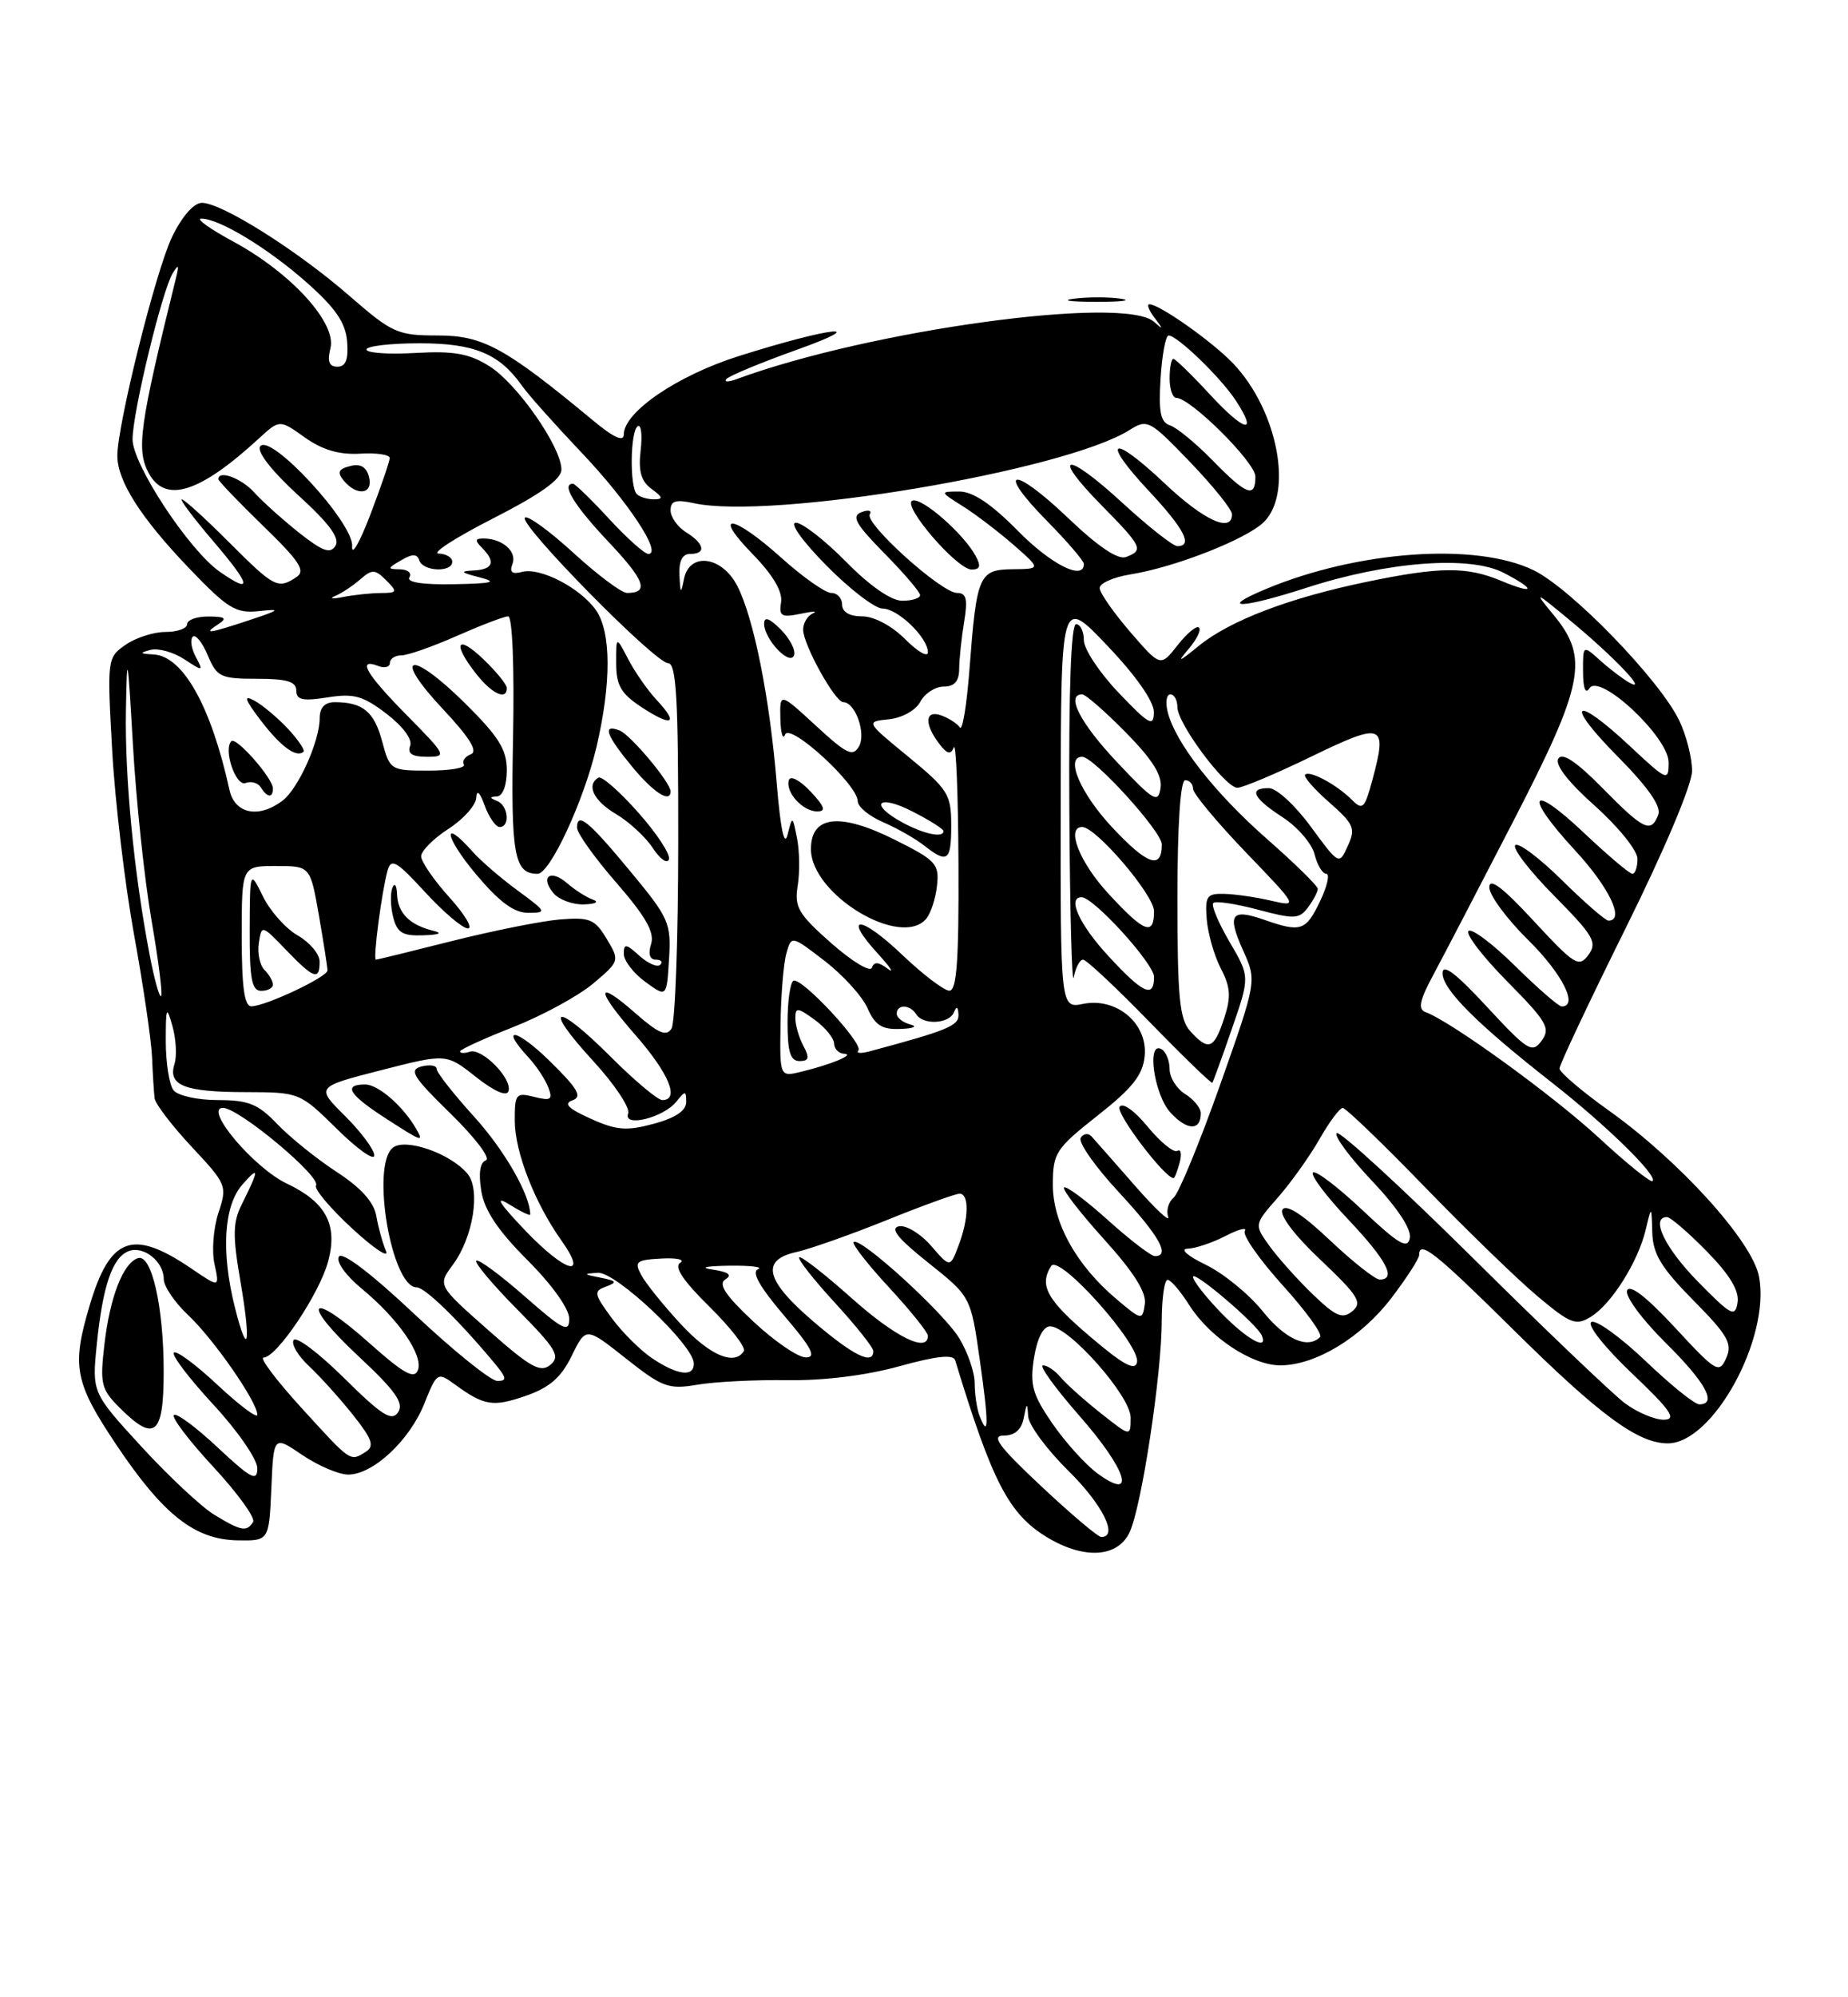 <?xml version="1.0" encoding="UTF-8" standalone="no"?>
<!DOCTYPE svg PUBLIC "-//W3C//DTD SVG 1.1//EN" "http://www.w3.org/Graphics/SVG/1.1/DTD/svg11.dtd" >
<svg xmlns="http://www.w3.org/2000/svg" xmlns:xlink="http://www.w3.org/1999/xlink" version="1.1" viewBox="0 0 237 256">
 <g >
 <path fill="currentColor"
d=" M 144.89 196.35 C 146.43 192.96 148.99 176.10 148.99 169.25 C 149.00 166.36 149.34 164.02 149.75 164.04 C 150.16 164.06 151.40 165.51 152.50 167.25 C 155.11 171.39 160.55 175.00 164.19 175.00 C 168.70 175.00 174.57 171.45 178.45 166.36 C 180.40 163.80 182.00 161.33 182.00 160.86 C 182.00 158.89 184.06 160.52 194.02 170.37 C 205.18 181.41 210.05 184.99 213.88 185.00 C 219.69 185.01 227.07 171.53 225.59 163.63 C 224.74 159.12 215.44 148.84 206.30 142.32 C 202.83 139.85 200.00 137.43 200.00 136.95 C 200.00 136.47 203.82 128.37 208.50 118.94 C 213.47 108.92 217.00 100.56 217.00 98.80 C 217.00 97.15 216.27 94.27 215.38 92.40 C 212.92 87.21 201.50 75.42 196.66 73.08 C 189.28 69.50 174.14 70.57 162.34 75.50 C 156.05 78.13 159.23 78.03 167.54 75.34 C 177.93 71.97 188.49 71.17 192.82 73.41 C 197.06 75.60 196.88 76.26 192.53 74.45 C 188.11 72.60 184.73 72.62 175.30 74.57 C 165.34 76.63 157.74 79.53 153.73 82.79 C 151.17 84.88 150.90 84.97 152.41 83.21 C 153.46 81.99 154.08 80.74 153.77 80.44 C 153.47 80.14 152.24 81.15 151.03 82.69 C 148.83 85.49 148.83 85.49 144.94 80.99 C 142.81 78.52 141.05 76.00 141.03 75.38 C 141.01 74.76 142.80 73.97 144.99 73.62 C 150.72 72.70 159.91 69.09 162.11 66.89 C 165.87 63.13 163.84 52.62 158.20 46.64 C 155.59 43.87 148.71 39.00 147.40 39.00 C 147.04 39.00 147.35 39.79 148.08 40.75 C 149.21 42.24 149.19 42.31 148.00 41.25 C 144.17 37.83 111.62 42.29 94.50 48.58 C 93.40 48.99 92.80 48.98 93.17 48.57 C 93.54 48.16 97.59 46.48 102.17 44.84 C 112.03 41.31 106.60 41.90 94.75 45.64 C 86.87 48.13 80.00 52.81 80.00 55.69 C 80.00 56.69 78.69 56.09 75.98 53.83 C 64.78 44.55 61.94 43.00 56.16 43.00 C 50.98 43.00 50.31 42.70 44.81 37.92 C 38.14 32.11 28.44 26.00 25.90 26.00 C 24.86 26.00 23.35 27.72 22.07 30.36 C 19.97 34.69 14.99 54.68 15.05 58.50 C 15.10 61.72 18.10 66.41 24.17 72.75 C 29.19 78.00 30.21 78.64 33.17 78.33 C 36.10 78.02 35.97 78.16 32.00 79.48 C 26.74 81.22 25.95 81.33 28.00 80.00 C 29.17 79.24 28.89 79.03 26.75 79.02 C 25.24 79.01 24.00 79.45 24.00 80.00 C 24.00 80.55 22.75 81.00 21.22 81.00 C 19.69 81.00 17.38 81.75 16.08 82.66 C 13.75 84.29 13.73 84.48 14.39 96.25 C 14.76 102.82 16.03 113.44 17.20 119.85 C 18.37 126.26 19.40 133.30 19.50 135.50 C 19.59 137.70 19.74 140.08 19.83 140.79 C 19.93 141.50 22.07 144.30 24.59 147.00 C 29.07 151.78 29.16 152.00 28.01 155.46 C 27.37 157.41 27.14 160.37 27.51 162.03 C 28.17 165.06 28.17 165.06 24.51 162.57 C 16.99 157.47 14.11 158.52 11.49 167.35 C 9.17 175.14 9.56 177.18 14.91 185.17 C 20.92 194.14 24.96 197.33 30.45 197.43 C 34.50 197.50 34.50 197.50 34.80 190.75 C 35.09 183.99 35.09 183.99 38.78 186.50 C 40.81 187.87 43.45 189.00 44.66 189.00 C 47.84 189.00 52.53 184.63 54.42 179.90 C 56.02 175.91 56.12 175.84 58.28 177.41 C 62.10 180.19 63.19 180.37 67.40 178.92 C 70.48 177.85 71.95 176.58 73.32 173.78 C 75.14 170.06 75.14 170.06 80.27 174.12 C 84.96 177.83 85.74 178.11 89.45 177.48 C 91.68 177.10 96.88 176.84 101.00 176.90 C 105.62 176.97 111.12 176.29 115.32 175.12 C 120.14 173.79 122.25 173.56 122.50 174.36 C 127.25 189.95 129.37 194.04 134.24 197.01 C 139.02 199.92 143.38 199.65 144.89 196.35 Z  M 143.77 38.29 C 142.27 38.06 139.57 38.05 137.77 38.28 C 135.97 38.50 137.20 38.68 140.50 38.69 C 143.80 38.70 145.27 38.51 143.77 38.29 Z  M 133.54 190.50 C 128.08 185.38 127.06 184.00 128.73 184.00 C 130.14 184.00 131.01 183.24 131.29 181.75 C 131.68 179.74 131.74 179.71 131.86 181.54 C 131.94 182.66 134.25 185.79 137.00 188.50 C 141.40 192.83 143.48 197.00 141.23 197.00 C 140.81 197.00 137.35 194.07 133.54 190.50 Z  M 27.48 194.15 C 25.82 193.14 21.61 189.20 18.12 185.40 C 11.79 178.50 11.79 178.50 12.42 172.24 C 13.18 164.78 14.42 161.16 16.50 160.36 C 18.41 159.63 21.00 161.69 21.00 163.94 C 21.00 164.87 22.41 166.95 24.13 168.56 C 27.39 171.62 33.00 179.69 33.00 181.33 C 33.00 181.85 30.72 180.14 27.93 177.54 C 25.15 174.93 22.61 173.05 22.30 173.37 C 21.98 173.68 24.26 176.68 27.36 180.03 C 30.46 183.37 33.00 187.05 33.00 188.19 C 33.00 189.95 32.21 189.54 27.93 185.54 C 25.15 182.93 22.61 181.05 22.30 181.37 C 21.98 181.68 24.27 184.69 27.38 188.04 C 30.49 191.40 32.77 194.56 32.46 195.07 C 31.65 196.38 30.91 196.24 27.48 194.15 Z  M 20.99 175.75 C 20.99 167.47 19.44 160.69 17.69 161.26 C 15.80 161.88 14.11 166.20 13.40 172.24 C 12.80 177.37 12.96 178.05 15.33 180.42 C 19.84 184.93 21.00 183.98 20.99 175.75 Z  M 140.73 188.84 C 139.21 187.72 136.61 184.84 134.96 182.45 C 132.40 178.72 132.06 177.49 132.61 174.04 C 133.01 171.54 133.79 170.00 134.67 170.00 C 137.09 170.00 145.00 178.94 145.00 181.68 C 145.00 184.17 145.00 184.17 141.15 181.12 C 139.04 179.45 136.73 177.38 136.03 176.54 C 135.33 175.69 134.31 175.00 133.76 175.00 C 133.21 175.00 135.32 177.92 138.45 181.49 C 144.53 188.41 145.82 192.57 140.73 188.84 Z  M 38.64 180.43 C 35.41 176.89 33.24 174.00 33.80 174.00 C 35.48 174.00 40.96 165.84 42.08 161.69 C 43.35 156.98 41.82 154.09 36.78 151.70 C 32.56 149.70 26.06 142.00 28.60 142.00 C 30.63 142.00 41.22 150.84 40.53 151.95 C 40.26 152.39 42.35 154.86 45.16 157.46 C 47.98 160.05 49.93 161.35 49.50 160.34 C 49.07 159.33 48.51 157.31 48.26 155.85 C 47.95 154.07 46.29 152.23 43.15 150.19 C 40.59 148.52 37.18 145.77 35.56 144.08 C 33.10 141.50 31.87 141.00 27.94 141.00 C 25.36 141.00 22.80 140.44 22.26 139.75 C 21.71 139.06 21.27 136.25 21.26 133.50 C 21.26 129.06 21.36 128.84 22.11 131.50 C 22.58 133.15 22.70 135.34 22.38 136.37 C 21.51 139.12 23.63 139.97 31.47 139.98 C 38.42 140.00 38.44 140.01 43.22 144.71 C 45.85 147.30 48.00 148.83 48.00 148.09 C 48.00 147.36 46.31 145.09 44.25 143.04 C 40.50 139.32 40.50 139.32 48.87 137.17 C 57.24 135.03 57.24 135.03 61.03 138.03 C 63.39 139.89 64.97 140.58 65.21 139.86 C 65.74 138.28 61.82 134.29 60.25 134.80 C 59.56 135.03 59.00 135.01 59.00 134.76 C 59.00 134.52 62.06 133.12 65.80 131.65 C 69.54 130.18 74.15 127.67 76.05 126.08 C 79.48 123.19 79.49 123.15 77.80 120.33 C 76.29 117.81 75.64 117.54 71.80 117.85 C 69.44 118.05 63.24 119.29 58.02 120.60 C 52.81 121.92 48.40 123.00 48.21 123.00 C 47.81 123.00 48.95 114.29 49.70 111.59 C 50.16 109.96 50.84 110.34 54.51 114.34 C 56.86 116.90 59.33 119.00 60.01 119.00 C 60.68 119.00 59.61 117.20 57.62 115.00 C 55.63 112.80 54.01 110.43 54.01 109.75 C 54.02 109.06 55.59 107.48 57.51 106.24 C 59.43 105.00 61.04 103.20 61.08 102.24 C 61.13 101.16 61.54 101.54 62.16 103.25 C 62.71 104.76 63.58 106.00 64.08 106.00 C 65.46 106.00 65.19 103.24 63.75 102.66 C 62.75 102.26 62.75 102.14 63.75 102.08 C 64.48 102.03 65.00 100.63 65.00 98.72 C 65.00 96.07 63.95 94.40 59.60 90.10 C 52.60 83.19 50.19 83.84 56.78 90.86 C 60.24 94.55 61.34 96.32 60.38 96.68 C 59.63 96.97 59.23 97.56 59.49 97.99 C 59.76 98.42 57.73 98.77 55.00 98.77 C 50.08 98.77 50.00 98.72 49.00 94.99 C 47.98 91.20 46.51 90.00 42.92 90.00 C 41.66 90.00 41.00 90.70 41.00 92.03 C 41.00 94.99 38.26 101.08 36.24 102.62 C 33.18 104.94 30.11 104.32 29.43 101.25 C 27.05 90.46 23.47 84.09 19.68 83.88 C 17.91 83.79 17.84 83.68 19.30 83.30 C 20.29 83.04 22.23 83.58 23.62 84.49 C 26.05 86.08 26.11 86.07 25.11 84.20 C 24.54 83.14 24.36 81.97 24.72 81.61 C 25.07 81.26 25.94 82.32 26.64 83.98 C 27.81 86.77 28.28 87.00 32.95 87.00 C 36.79 87.00 38.00 87.36 38.00 88.51 C 38.00 89.71 38.81 89.89 41.99 89.39 C 45.36 88.85 46.54 89.17 49.56 91.48 C 51.68 93.10 52.92 94.77 52.60 95.60 C 52.22 96.59 52.86 97.00 54.75 97.00 C 57.34 97.00 57.25 96.82 52.22 91.72 C 46.96 86.40 45.73 84.30 48.50 85.36 C 49.32 85.68 50.00 85.50 50.00 84.97 C 50.00 84.44 50.66 84.00 51.47 84.00 C 52.28 84.00 55.49 82.88 58.60 81.50 C 61.71 80.13 64.66 79.00 65.17 79.00 C 65.71 79.00 65.97 85.41 65.80 94.37 C 65.50 109.58 65.93 112.00 68.94 112.00 C 70.53 112.00 74.85 102.71 76.49 95.77 C 78.41 87.62 78.39 81.01 76.44 78.22 C 74.44 75.36 69.29 72.69 66.96 73.30 C 65.67 73.64 65.31 73.35 65.72 72.29 C 66.33 70.71 64.46 69.04 62.05 69.02 C 60.92 69.00 60.87 69.27 61.80 70.20 C 63.61 72.01 63.25 72.99 60.75 73.12 C 58.93 73.21 59.07 73.38 61.50 74.00 C 63.88 74.61 63.19 74.79 58.19 74.88 C 54.21 74.96 52.11 74.63 52.50 74.00 C 52.84 73.45 52.30 72.99 51.31 72.97 C 49.64 72.94 49.65 72.85 51.45 71.81 C 52.90 70.96 53.49 70.97 53.78 71.84 C 54.25 73.26 58.00 73.40 58.00 72.00 C 58.00 71.45 57.21 70.98 56.25 70.95 C 55.29 70.92 58.44 68.89 63.25 66.44 C 69.34 63.33 72.00 61.43 72.00 60.18 C 72.00 57.31 66.33 49.18 62.77 46.94 C 60.16 45.31 58.24 44.96 53.25 45.24 C 49.81 45.44 47.00 45.24 47.00 44.80 C 47.00 44.36 50.05 44.00 53.78 44.00 C 60.85 44.00 64.03 45.32 66.95 49.45 C 67.74 50.58 71.17 54.42 74.57 58.00 C 80.56 64.30 84.98 71.00 83.15 71.00 C 82.66 71.00 80.39 68.97 78.11 66.50 C 75.83 64.02 73.74 62.00 73.48 62.00 C 71.93 62.00 73.62 64.77 77.99 69.40 C 82.71 74.39 83.30 76.00 80.41 76.00 C 79.72 76.00 76.63 73.69 73.55 70.87 C 70.46 68.05 67.66 66.01 67.32 66.35 C 66.49 67.18 84.03 85.00 85.68 85.00 C 86.73 85.00 87.00 89.57 86.98 107.75 C 86.98 120.26 86.59 131.10 86.12 131.84 C 85.46 132.88 84.45 132.45 81.60 129.96 C 76.35 125.34 76.31 126.75 81.53 132.71 C 85.81 137.61 87.20 141.00 84.93 141.00 C 84.35 141.00 81.37 138.50 78.32 135.45 C 71.23 128.36 69.42 128.75 76.04 135.95 C 78.80 138.95 80.83 141.99 80.56 142.71 C 79.85 144.56 85.10 143.26 86.75 141.19 C 87.88 139.77 88.00 139.78 88.00 141.27 C 88.00 142.36 86.59 143.30 83.84 144.04 C 80.35 144.98 79.05 144.88 75.74 143.38 C 72.86 142.08 72.23 141.45 73.42 141.03 C 74.71 140.58 74.12 139.55 70.52 136.02 C 66.24 131.82 63.97 131.43 67.80 135.56 C 68.79 136.63 69.92 138.34 70.31 139.36 C 70.92 140.95 70.66 141.13 68.51 140.59 C 66.16 140.00 66.00 140.20 66.02 143.73 C 66.05 147.70 68.60 154.22 72.00 159.00 C 75.51 163.93 72.56 163.14 67.42 157.78 C 64.06 154.27 63.37 153.18 65.25 154.34 C 66.76 155.28 68.00 155.88 68.00 155.67 C 68.00 153.18 64.72 147.45 60.84 143.17 C 58.18 140.24 56.00 137.47 56.00 137.01 C 56.00 136.56 55.13 136.42 54.06 136.69 C 52.40 137.13 52.94 138.01 57.81 142.76 C 60.94 145.82 62.97 148.50 62.32 148.72 C 61.56 148.98 61.35 150.37 61.72 152.64 C 62.12 155.13 63.85 157.72 67.64 161.51 C 70.79 164.66 73.00 167.75 73.00 169.02 C 73.00 170.88 72.24 170.50 67.27 166.14 C 64.12 163.38 61.34 161.33 61.08 161.59 C 60.82 161.84 63.20 164.67 66.36 167.86 C 71.33 172.88 71.90 173.84 70.59 174.93 C 69.31 175.99 68.04 175.28 62.60 170.47 C 56.12 164.75 56.12 164.75 58.09 162.09 C 60.68 158.59 61.66 152.50 59.96 150.45 C 57.79 147.83 51.94 145.80 50.36 147.12 C 47.55 149.45 50.22 165.00 53.43 165.00 C 54.50 165.00 58.86 169.24 63.44 174.75 C 64.99 176.62 65.05 177.00 63.78 177.00 C 62.95 177.00 58.18 173.16 53.20 168.48 C 47.60 163.21 43.88 160.38 43.46 161.07 C 43.07 161.70 44.33 163.47 46.34 165.13 C 51.11 169.06 54.32 173.71 53.59 175.62 C 53.13 176.82 51.75 176.05 47.34 172.12 C 39.62 165.24 38.41 166.77 45.98 173.84 C 50.70 178.24 51.83 179.83 51.06 181.00 C 50.25 182.23 49.01 181.45 44.15 176.65 C 40.90 173.43 37.98 171.23 37.65 171.76 C 37.33 172.28 38.22 173.79 39.63 175.10 C 41.04 176.42 43.58 179.23 45.26 181.34 C 47.74 184.46 48.05 185.36 46.91 186.08 C 44.89 187.36 45.06 187.47 38.64 180.43 Z  M 53.41 144.75 C 51.75 141.82 48.52 139.00 46.83 139.00 C 43.98 139.00 44.72 140.26 49.29 143.23 C 54.13 146.36 54.37 146.45 53.41 144.75 Z  M 80.91 111.77 C 75.48 105.21 74.00 104.00 74.00 106.09 C 74.00 106.78 76.28 109.97 79.07 113.17 C 82.83 117.50 83.97 119.51 83.50 121.00 C 83.10 122.26 83.32 123.00 84.10 123.00 C 84.78 123.00 85.04 123.30 84.67 123.66 C 84.31 124.02 83.11 123.50 82.01 122.51 C 80.29 120.95 80.00 120.91 80.00 122.26 C 80.00 123.13 81.24 124.74 82.75 125.84 C 85.50 127.85 85.50 127.85 85.80 122.95 C 86.09 118.32 85.80 117.67 80.91 111.77 Z  M 55.50 119.28 C 52.52 118.54 51.01 117.01 50.92 114.63 C 50.88 113.46 50.61 113.08 50.32 113.79 C 50.04 114.50 50.08 116.19 50.42 117.54 C 50.93 119.55 51.63 119.98 54.27 119.88 C 56.40 119.81 56.82 119.60 55.50 119.28 Z  M 66.40 114.15 C 64.26 112.58 61.64 110.33 60.60 109.15 C 56.64 104.69 57.00 107.22 61.00 112.00 C 64.02 115.60 65.90 117.00 67.74 117.00 C 70.17 117.00 70.10 116.86 66.40 114.15 Z  M 76.00 115.29 C 75.17 114.99 73.71 114.05 72.74 113.21 C 70.61 111.35 69.21 112.35 70.98 114.48 C 71.68 115.31 73.43 115.96 74.87 115.92 C 76.41 115.87 76.88 115.61 76.00 115.29 Z  M 81.83 104.12 C 79.45 101.43 77.16 99.43 76.75 99.67 C 75.15 100.62 76.13 102.65 79.02 104.35 C 80.69 105.34 82.80 107.29 83.73 108.71 C 84.65 110.12 85.58 110.76 85.79 110.14 C 86.00 109.51 84.22 106.80 81.83 104.12 Z  M 35.00 101.06 C 35.00 99.75 30.28 94.39 29.67 95.00 C 28.61 96.07 30.24 100.85 31.50 100.36 C 32.21 100.09 33.09 100.34 33.46 100.93 C 34.27 102.25 35.00 102.31 35.00 101.06 Z  M 86.00 101.43 C 86.00 100.30 80.85 94.16 79.45 93.62 C 77.21 92.76 77.71 94.20 81.07 98.27 C 83.82 101.60 86.00 103.00 86.00 101.43 Z  M 36.92 93.40 C 35.59 91.98 33.65 90.36 32.62 89.80 C 31.18 89.03 31.38 89.63 33.44 92.34 C 36.02 95.71 38.00 97.16 38.92 96.36 C 39.15 96.16 38.25 94.83 36.92 93.40 Z  M 84.24 89.75 C 83.08 88.51 81.43 86.15 80.57 84.50 C 79.01 81.50 79.01 81.50 79.02 85.00 C 79.02 87.84 79.64 88.90 82.26 90.63 C 86.19 93.21 87.10 92.80 84.24 89.75 Z  M 65.00 88.19 C 65.00 87.74 63.65 86.08 62.00 84.50 C 58.57 81.22 57.97 82.43 61.07 86.37 C 63.09 88.94 65.00 89.82 65.00 88.19 Z  M 125.62 181.46 C 125.28 180.57 125.00 178.69 125.00 177.29 C 125.00 175.88 124.09 173.27 122.99 171.48 C 120.91 168.12 110.24 158.43 109.47 159.20 C 109.23 159.43 111.28 162.06 114.02 165.02 C 116.76 167.98 119.00 170.77 119.00 171.21 C 119.00 173.45 114.82 171.39 109.20 166.37 C 105.74 163.29 102.73 160.94 102.50 161.16 C 102.28 161.39 104.33 163.99 107.05 166.95 C 109.77 169.92 112.00 172.71 112.00 173.17 C 112.00 175.02 109.44 173.76 104.36 169.42 C 98.15 164.12 97.50 161.49 102.16 160.47 C 103.89 160.08 109.09 158.25 113.71 156.39 C 118.33 154.52 122.54 153.00 123.06 153.00 C 124.32 153.00 124.25 156.21 122.92 159.68 C 121.85 162.50 121.85 162.50 119.41 159.68 C 118.07 158.13 116.21 157.00 115.29 157.18 C 114.08 157.42 115.14 158.74 119.05 161.85 C 124.50 166.19 124.50 166.19 125.66 174.34 C 126.82 182.46 126.81 184.56 125.62 181.46 Z  M 208.38 179.85 C 206.80 178.66 197.98 170.25 188.79 161.14 C 179.59 152.04 171.78 144.89 171.43 145.24 C 171.07 145.60 173.12 148.36 175.98 151.38 C 179.21 154.80 181.04 157.56 180.81 158.69 C 180.52 160.16 179.36 159.47 174.71 155.09 C 171.56 152.12 168.71 149.96 168.38 150.29 C 168.05 150.62 170.08 153.32 172.89 156.29 C 177.84 161.52 179.14 164.00 176.94 164.00 C 176.36 164.00 173.47 161.72 170.53 158.94 C 167.03 155.63 164.94 154.29 164.47 155.04 C 164.05 155.73 166.02 158.34 169.36 161.49 C 174.20 166.07 174.75 166.96 173.44 168.05 C 172.17 169.11 171.33 168.75 168.37 165.91 C 166.42 164.03 163.93 161.25 162.83 159.73 C 160.83 156.96 160.83 156.96 163.89 153.48 C 165.57 151.56 167.97 148.20 169.22 146.01 C 170.47 143.81 171.81 142.01 172.20 142.01 C 172.58 142.00 177.31 146.55 182.70 152.11 C 188.09 157.67 194.61 163.99 197.19 166.15 C 201.40 169.68 202.10 169.95 204.00 168.79 C 206.65 167.17 210.06 161.77 211.05 157.64 C 211.80 154.50 211.80 154.50 211.90 157.97 C 211.98 160.74 213.05 162.50 217.17 166.67 C 221.60 171.15 222.21 172.22 221.38 174.07 C 220.48 176.10 220.10 175.88 214.80 170.15 C 211.18 166.24 209.00 164.55 208.67 165.41 C 208.39 166.14 210.59 169.12 213.58 172.08 C 218.73 177.17 220.29 180.00 217.93 180.00 C 217.33 180.00 214.21 177.48 210.99 174.40 C 207.76 171.33 204.65 169.10 204.08 169.45 C 203.50 169.81 205.78 172.69 209.27 176.01 C 214.29 180.78 215.09 181.94 213.38 181.97 C 212.22 181.98 209.97 181.03 208.38 179.85 Z  M 83.73 174.16 C 82.21 173.16 79.83 170.81 78.45 168.94 C 76.16 165.82 76.10 165.49 77.73 164.90 C 79.21 164.36 79.09 164.17 77.00 163.76 C 74.79 163.33 74.75 163.26 76.68 163.14 C 78.98 162.99 88.94 172.40 88.98 174.75 C 89.01 176.52 86.96 176.29 83.73 174.16 Z  M 139.82 171.33 C 134.26 166.61 133.23 164.76 134.81 162.27 C 135.83 160.67 146.27 172.37 145.82 174.60 C 145.58 175.76 144.04 174.93 139.82 171.33 Z  M 87.24 169.64 C 85.03 167.25 82.77 164.44 82.22 163.39 C 81.32 161.71 81.61 161.48 84.82 161.31 C 86.81 161.20 87.89 161.45 87.23 161.86 C 86.41 162.36 87.61 164.16 90.97 167.47 C 93.69 170.15 95.68 172.71 95.40 173.17 C 94.20 175.10 90.99 173.72 87.24 169.64 Z  M 96.61 169.38 C 93.01 166.01 92.07 164.58 93.03 163.98 C 93.94 163.42 93.43 163.03 91.42 162.73 C 89.64 162.47 90.46 162.27 93.50 162.23 C 96.25 162.19 97.92 162.39 97.21 162.68 C 96.34 163.02 97.43 164.95 100.54 168.60 C 104.12 172.79 104.75 174.00 103.33 173.98 C 102.32 173.97 99.30 171.90 96.61 169.38 Z  M 30.13 167.60 C 28.34 160.49 28.69 154.57 31.06 151.86 C 33.27 149.34 33.26 149.84 31.03 154.32 C 29.85 156.66 29.82 158.33 30.83 164.21 C 32.22 172.29 31.81 174.26 30.13 167.60 Z  M 156.61 168.28 C 154.63 166.23 153.00 164.16 153.00 163.66 C 153.00 162.73 161.25 169.76 161.83 171.19 C 162.66 173.20 159.91 171.67 156.61 168.28 Z  M 161.92 168.05 C 160.18 165.88 156.89 163.20 154.62 162.10 C 152.28 160.97 151.28 160.08 152.30 160.05 C 153.29 160.02 155.48 159.29 157.16 158.42 C 158.84 157.55 159.96 157.26 159.64 157.78 C 159.32 158.30 161.50 161.42 164.49 164.73 C 167.48 168.03 169.65 171.02 169.30 171.37 C 167.70 172.96 164.83 171.67 161.92 168.05 Z  M 143.16 166.49 C 138.01 162.14 135.00 156.70 135.02 151.77 C 135.04 147.77 135.41 147.21 140.77 142.98 C 145.24 139.46 146.57 137.78 146.80 135.35 C 147.21 131.20 143.21 127.81 138.92 128.67 C 136.00 129.25 136.00 129.25 136.03 102.88 C 136.07 76.50 136.07 76.50 142.03 82.78 C 145.71 86.64 147.99 89.91 147.98 91.28 C 147.96 93.21 147.38 92.90 143.48 88.81 C 141.01 86.23 139.00 83.19 139.00 82.06 C 139.00 80.93 138.55 80.00 138.00 80.00 C 137.36 80.00 137.05 88.49 137.14 103.75 C 137.21 116.81 137.47 126.49 137.71 125.25 C 137.94 124.01 138.48 123.00 138.90 123.00 C 139.31 123.00 143.17 126.61 147.47 131.03 C 151.76 135.44 155.37 138.93 155.48 138.78 C 155.59 138.63 156.73 135.51 157.99 131.85 C 160.30 125.19 160.30 125.19 157.69 120.73 C 156.25 118.27 155.31 116.03 155.60 115.74 C 155.88 115.45 158.46 115.83 161.31 116.59 C 166.00 117.84 166.62 117.81 167.75 116.30 C 168.44 115.37 169.00 114.31 169.00 113.93 C 169.00 113.55 166.06 110.67 162.47 107.52 C 155.76 101.62 150.74 95.21 149.75 91.25 C 149.44 90.01 149.60 89.00 150.09 89.00 C 150.59 89.00 151.00 89.74 151.00 90.65 C 151.00 92.73 157.10 100.93 158.68 100.97 C 159.32 100.99 163.60 99.19 168.18 96.97 C 177.39 92.50 177.96 92.72 176.01 99.95 C 175.02 103.63 174.75 103.90 173.38 102.52 C 171.43 100.57 167.96 98.70 167.38 99.29 C 167.13 99.53 168.52 101.13 170.46 102.83 C 173.63 105.62 173.88 106.18 172.86 108.41 C 171.73 110.89 171.73 110.89 168.11 105.96 C 166.13 103.25 163.71 101.02 162.75 101.02 C 160.07 100.99 160.67 102.27 164.49 104.75 C 166.40 105.98 168.24 108.12 168.59 109.50 C 168.93 110.87 169.61 112.00 170.09 112.00 C 170.57 112.00 170.22 113.58 169.30 115.50 C 167.47 119.33 166.84 119.54 162.10 117.88 C 157.87 116.41 157.34 117.20 159.44 121.86 C 161.18 125.73 161.18 125.73 156.45 139.12 C 153.84 146.48 151.17 152.95 150.52 153.50 C 149.86 154.05 149.54 155.15 149.81 155.95 C 150.08 156.75 148.15 154.95 145.53 151.95 C 142.90 148.95 140.41 146.12 139.99 145.66 C 139.57 145.20 138.94 145.28 138.60 145.84 C 138.25 146.40 140.45 149.54 143.49 152.81 C 148.69 158.43 150.14 161.00 148.11 161.00 C 147.62 161.00 144.90 158.92 142.07 156.37 C 139.24 153.83 136.72 151.95 136.46 152.20 C 136.21 152.46 138.51 155.43 141.57 158.82 C 145.41 163.06 147.04 165.65 146.82 167.14 C 146.51 169.27 146.43 169.25 143.16 166.49 Z  M 151.29 149.00 C 151.58 147.90 151.44 147.23 150.99 147.51 C 150.53 147.79 148.83 146.40 147.19 144.42 C 145.48 142.34 143.96 141.26 143.58 141.87 C 143.07 142.69 149.37 151.00 150.50 151.00 C 150.65 151.00 151.00 150.10 151.29 149.00 Z  M 154.00 142.68 C 154.00 142.02 153.10 140.92 152.00 140.23 C 150.90 139.55 150.00 138.11 150.00 137.05 C 150.00 135.99 149.55 134.84 149.00 134.50 C 146.99 133.26 147.99 140.36 150.15 142.65 C 152.29 144.94 154.00 144.95 154.00 142.68 Z  M 217.75 164.27 C 213.51 159.95 211.62 156.00 213.79 156.00 C 214.23 156.00 216.52 157.97 218.88 160.38 C 221.82 163.37 223.07 165.44 222.84 166.93 C 222.53 168.89 222.03 168.63 217.75 164.27 Z  M 205.04 145.82 C 199.15 140.39 186.09 130.92 182.83 129.73 C 181.81 129.36 182.04 128.24 183.86 124.87 C 185.15 122.47 189.76 113.61 194.11 105.19 C 203.16 87.65 203.80 84.33 199.25 78.83 C 196.65 75.68 196.78 75.73 201.50 79.64 C 206.98 84.18 211.43 88.85 209.00 87.52 C 208.18 87.07 206.49 85.79 205.25 84.68 C 203.00 82.65 203.00 82.65 203.02 86.08 C 203.02 88.22 203.33 89.02 203.84 88.22 C 205.13 86.19 214.00 94.48 214.00 97.72 C 214.00 100.18 213.81 100.10 209.04 95.64 C 201.84 88.90 200.52 89.95 207.42 96.92 C 211.36 100.90 213.08 103.36 212.67 104.42 C 211.74 106.84 210.82 106.40 205.51 101.01 C 202.16 97.60 200.36 96.41 199.85 97.24 C 199.38 98.00 201.11 100.24 204.55 103.30 C 207.57 106.00 210.00 109.02 210.00 110.08 C 210.00 111.14 209.71 112.00 209.35 112.00 C 208.99 112.00 206.21 109.65 203.17 106.78 C 196.19 100.17 195.33 101.78 201.99 108.99 C 206.39 113.75 208.42 118.00 206.28 118.00 C 205.89 118.00 203.20 115.66 200.31 112.81 C 197.41 109.95 194.73 107.94 194.33 108.33 C 193.94 108.73 196.18 111.65 199.32 114.82 C 204.38 119.94 204.88 120.79 203.71 122.39 C 202.49 124.05 201.94 123.70 196.69 118.04 C 192.72 113.74 191.00 112.44 191.00 113.73 C 191.00 114.75 193.25 117.79 196.00 120.50 C 200.36 124.80 202.48 129.00 200.28 129.00 C 199.89 129.00 197.20 126.66 194.31 123.81 C 191.41 120.95 188.73 118.94 188.33 119.33 C 187.94 119.73 190.18 122.65 193.32 125.82 C 198.38 130.94 198.88 131.79 197.71 133.39 C 196.49 135.05 195.94 134.70 190.69 129.04 C 186.69 124.72 185.00 123.44 185.00 124.74 C 185.00 126.82 189.41 131.23 199.00 138.74 C 205.97 144.19 212.64 150.71 211.93 151.38 C 211.69 151.60 208.59 149.11 205.04 145.82 Z  M 100.10 131.27 C 100.15 127.55 100.49 123.46 100.85 122.20 C 101.50 119.89 101.50 119.89 105.77 123.17 C 108.11 124.98 110.59 127.70 111.26 129.23 C 112.23 131.42 113.11 131.98 115.49 131.88 C 117.18 131.82 117.73 131.57 116.75 131.31 C 115.79 131.06 115.00 130.44 115.00 129.93 C 115.00 128.69 116.72 128.74 117.50 130.00 C 118.38 131.42 121.74 131.24 122.34 129.75 C 122.67 128.92 122.87 129.01 122.92 130.04 C 122.99 131.47 121.57 132.06 111.50 134.76 C 110.40 135.05 109.76 135.01 110.08 134.65 C 110.82 133.83 102.75 125.17 101.75 125.71 C 101.34 125.94 101.00 128.34 101.00 131.06 C 101.00 134.83 101.36 136.00 102.54 136.00 C 103.74 136.00 103.85 135.59 103.04 134.07 C 102.47 133.00 102.00 131.41 102.00 130.52 C 102.00 129.09 102.27 129.11 104.47 130.70 C 105.83 131.69 106.95 133.06 106.97 133.75 C 106.99 134.44 107.56 135.03 108.25 135.06 C 109.72 135.14 106.67 136.42 102.75 137.37 C 100.00 138.04 100.00 138.04 100.10 131.27 Z  M 152.65 132.17 C 151.27 130.64 151.00 127.88 151.00 115.17 C 151.00 105.72 151.38 100.00 152.00 100.00 C 152.55 100.00 153.00 100.49 153.00 101.10 C 153.00 101.70 156.04 105.35 159.75 109.22 C 166.50 116.24 166.50 116.24 163.00 115.44 C 161.07 114.99 158.38 114.60 157.00 114.57 C 154.77 114.51 154.53 114.86 154.76 117.83 C 154.91 119.66 155.72 122.50 156.57 124.14 C 157.82 126.55 157.90 127.78 156.98 130.56 C 155.69 134.48 154.98 134.74 152.65 132.17 Z  M 31.00 120.00 C 31.00 111.00 31.00 111.00 35.40 111.00 C 39.79 111.00 39.79 111.00 40.90 117.33 C 41.50 120.81 42.00 123.99 42.00 124.38 C 42.00 125.22 34.09 128.95 32.25 128.98 C 31.34 128.99 31.00 126.55 31.00 120.00 Z  M 35.00 126.20 C 35.00 125.76 34.51 124.91 33.92 124.32 C 33.32 123.72 32.99 122.17 33.19 120.87 C 33.55 118.52 33.57 118.52 36.68 121.75 C 40.24 125.45 41.00 125.72 40.99 123.25 C 40.99 122.29 39.73 120.79 38.20 119.91 C 36.66 119.04 34.65 116.79 33.73 114.91 C 32.05 111.50 32.05 111.50 32.02 119.25 C 32.00 125.48 32.29 127.00 33.50 127.00 C 34.33 127.00 35.00 126.64 35.00 126.20 Z  M 19.17 122.28 C 17.17 111.83 16.00 99.69 16.15 91.03 C 16.29 83.32 16.37 83.76 17.05 95.50 C 17.46 102.65 18.53 112.73 19.42 117.89 C 20.32 123.06 20.87 127.46 20.66 127.67 C 20.45 127.89 19.77 125.46 19.17 122.28 Z  M 115.69 122.37 C 110.37 117.29 107.96 117.17 112.57 122.22 C 114.18 123.98 114.76 124.86 113.85 124.17 C 112.67 123.28 112.09 123.24 111.82 124.03 C 111.62 124.65 109.28 123.24 106.62 120.90 C 102.38 117.16 101.86 116.27 102.30 113.54 C 102.58 111.83 102.54 109.09 102.22 107.46 C 101.63 104.51 101.63 104.51 101.00 107.00 C 100.59 108.60 100.10 106.25 99.62 100.50 C 98.72 89.45 96.67 79.20 94.55 75.09 C 92.56 71.24 88.38 70.73 87.71 74.25 C 87.33 76.18 87.25 76.11 87.14 73.75 C 87.05 71.91 87.50 71.00 88.50 71.00 C 90.60 71.00 90.37 69.71 88.00 68.23 C 86.90 67.55 86.00 66.28 86.00 65.41 C 86.00 64.19 86.66 63.99 88.96 64.49 C 98.92 66.68 136.53 60.37 144.87 55.11 C 147.14 53.68 147.44 53.83 152.62 59.22 C 155.58 62.30 158.00 65.31 158.00 65.91 C 158.00 68.37 154.37 66.70 149.29 61.89 C 142.52 55.49 141.10 56.26 147.35 62.94 C 151.89 67.80 153.03 70.00 150.99 70.00 C 150.44 70.00 147.25 67.49 143.91 64.42 C 136.64 57.74 134.64 58.04 141.31 64.81 C 146.49 70.07 146.70 70.52 144.42 71.39 C 143.38 71.79 140.85 70.09 136.92 66.34 C 129.83 59.58 127.59 59.99 134.31 66.81 C 136.89 69.43 139.00 71.89 139.00 72.28 C 139.00 74.48 134.79 72.36 130.50 68.00 C 127.15 64.60 124.76 63.00 123.04 63.00 C 120.50 63.01 120.50 63.01 123.50 64.90 C 125.15 65.94 128.07 68.17 130.00 69.85 C 133.50 72.92 133.50 72.92 129.87 72.96 C 125.54 73.01 125.25 73.69 124.33 85.81 C 123.98 90.38 123.43 93.73 123.10 93.24 C 122.77 92.75 121.71 92.06 120.75 91.71 C 118.64 90.93 118.48 92.73 120.43 95.30 C 121.45 96.65 121.93 96.78 122.32 95.80 C 122.61 95.09 122.88 101.81 122.92 110.75 C 122.98 123.14 122.70 126.99 121.75 126.98 C 121.06 126.96 118.34 124.89 115.69 122.37 Z  M 118.80 117.74 C 119.38 117.04 120.00 115.13 120.17 113.49 C 120.47 110.75 120.03 110.26 114.77 107.64 C 107.72 104.11 104.00 104.52 104.00 108.83 C 104.00 114.67 115.57 121.63 118.80 117.74 Z  M 121.99 105.75 C 121.99 101.82 121.58 101.17 116.50 97.00 C 111.01 92.50 111.01 92.50 114.01 92.19 C 115.71 92.01 117.45 91.04 118.03 89.94 C 118.60 88.87 119.95 88.00 121.04 88.00 C 122.40 88.00 123.00 87.32 123.01 85.75 C 123.02 84.51 123.30 81.81 123.64 79.75 C 124.13 76.79 123.94 76.00 122.74 76.00 C 120.74 76.00 110.84 67.08 111.55 65.92 C 111.85 65.43 111.37 65.30 110.47 65.65 C 109.16 66.15 109.72 67.17 113.42 70.92 C 115.94 73.48 118.00 75.89 118.00 76.28 C 118.00 76.68 116.97 77.00 115.71 77.00 C 114.29 77.00 111.56 75.11 108.50 72.00 C 105.79 69.25 102.90 67.00 102.07 67.00 C 101.21 67.00 102.89 69.35 106.00 72.50 C 108.99 75.53 112.22 78.00 113.18 78.00 C 115.14 78.00 119.00 81.72 119.00 83.61 C 119.00 84.29 117.68 83.53 116.08 81.92 C 114.36 80.20 112.09 79.00 110.58 79.00 C 108.95 79.00 108.00 78.45 108.00 77.50 C 108.00 76.67 107.37 76.00 106.61 76.00 C 105.84 76.00 102.96 73.97 100.21 71.50 C 93.98 65.90 91.19 65.56 96.55 71.05 C 99.13 73.70 100.38 75.83 100.17 77.18 C 99.88 78.98 100.21 79.18 102.67 78.67 C 104.22 78.34 104.94 78.32 104.25 78.62 C 103.56 78.92 103.00 79.86 103.00 80.70 C 103.00 82.61 107.09 90.00 108.15 90.00 C 109.68 90.00 111.10 93.99 110.17 95.65 C 109.39 97.05 108.60 96.67 104.63 93.01 C 100.00 88.75 100.00 88.75 100.08 92.12 C 100.12 93.98 100.40 94.89 100.69 94.15 C 101.31 92.60 110.00 100.57 110.00 102.69 C 110.00 103.40 111.46 104.61 113.25 105.38 C 115.04 106.15 117.40 107.50 118.50 108.36 C 121.52 110.74 122.00 110.38 121.99 105.75 Z  M 103.94 101.44 C 102.62 100.03 101.38 99.37 101.18 99.97 C 100.67 101.49 102.92 104.00 104.80 104.00 C 105.98 104.00 105.77 103.39 103.94 101.44 Z  M 100.12 80.67 C 98.65 79.21 98.00 78.99 98.00 79.95 C 98.00 81.95 101.35 85.46 101.84 83.97 C 102.06 83.32 101.28 81.84 100.12 80.67 Z  M 125.12 71.25 C 123.59 68.42 118.26 63.75 117.03 64.16 C 115.55 64.65 122.71 73.00 124.61 73.00 C 125.70 73.00 125.83 72.55 125.12 71.25 Z  M 142.13 122.52 C 138.41 118.49 136.83 115.00 138.71 115.00 C 140.25 115.00 148.00 123.52 148.00 125.21 C 148.00 128.01 146.59 127.36 142.13 122.52 Z  M 142.13 114.52 C 138.44 110.52 136.67 106.00 138.79 106.00 C 140.56 106.00 148.00 114.71 148.00 116.79 C 148.00 120.02 146.75 119.54 142.13 114.52 Z  M 142.62 106.03 C 138.54 101.66 136.56 97.00 138.79 97.00 C 140.29 97.00 149.00 106.58 149.00 108.23 C 149.00 111.51 147.16 110.88 142.62 106.03 Z  M 143.25 97.68 C 138.53 92.68 136.64 89.00 138.79 89.00 C 139.22 89.00 141.73 91.19 144.37 93.87 C 147.79 97.34 149.08 99.39 148.84 100.99 C 148.53 103.02 147.97 102.69 143.25 97.68 Z  M 43.00 76.38 C 43.83 76.03 45.27 75.07 46.21 74.25 C 47.72 72.94 48.10 72.95 49.53 74.38 C 51.01 75.87 50.96 76.00 48.82 76.01 C 47.54 76.02 45.38 76.25 44.00 76.52 C 42.62 76.80 42.17 76.73 43.00 76.38 Z  M 28.18 73.28 C 24.25 70.54 17.00 59.54 17.00 56.31 C 17.00 52.88 20.80 37.19 22.16 35.00 C 22.89 33.83 22.98 33.95 22.60 35.50 C 17.90 54.50 17.46 57.62 19.06 60.62 C 21.18 64.57 25.57 63.21 33.18 56.22 C 35.86 53.76 35.86 53.76 39.09 56.07 C 41.35 57.67 43.50 58.30 46.17 58.15 C 48.27 58.02 49.99 58.27 49.98 58.71 C 49.97 59.14 48.85 62.42 47.48 66.00 C 46.11 69.58 45.07 71.38 45.16 70.00 C 45.36 67.00 34.54 55.32 33.35 57.24 C 32.93 57.92 34.94 60.47 38.26 63.49 C 42.22 67.09 43.62 68.99 43.03 69.95 C 42.36 71.03 41.38 70.67 38.34 68.27 C 36.23 66.59 33.64 64.27 32.60 63.11 C 30.94 61.28 28.00 60.20 28.00 61.42 C 28.00 61.64 30.59 64.34 33.75 67.41 C 38.47 71.99 39.23 73.17 38.00 73.98 C 35.63 75.54 35.18 75.31 29.37 69.50 C 26.34 66.47 23.62 64.00 23.31 64.00 C 23.01 64.00 24.87 66.47 27.46 69.50 C 32.20 75.05 32.43 76.24 28.18 73.28 Z  M 47.32 61.12 C 46.98 59.83 46.21 59.39 44.89 59.74 C 43.38 60.13 43.21 60.54 44.10 61.62 C 45.80 63.66 47.90 63.33 47.32 61.12 Z  M 81.67 63.33 C 80.73 62.40 80.83 55.22 81.79 54.63 C 82.23 54.36 82.39 55.76 82.16 57.74 C 81.85 60.40 82.22 61.68 83.56 62.67 C 85.02 63.73 85.08 64.00 83.86 64.00 C 83.02 64.00 82.03 63.70 81.67 63.33 Z  M 155.50 59.00 C 153.36 56.81 150.90 54.79 150.05 54.52 C 148.84 54.13 148.57 52.82 148.84 48.51 C 149.03 45.48 149.49 43.00 149.87 43.00 C 150.98 43.00 156.56 48.39 158.49 51.34 C 161.41 55.81 159.59 55.36 155.13 50.52 C 152.83 48.03 150.74 46.00 150.48 46.00 C 150.22 46.00 150.00 47.12 150.00 48.50 C 150.00 49.88 150.39 51.00 150.86 51.00 C 152.68 51.00 161.00 59.27 161.00 61.08 C 161.00 63.90 159.86 63.46 155.50 59.00 Z  M 42.38 44.62 C 43.19 41.41 37.35 35.00 30.00 31.01 C 26.98 29.38 25.08 28.03 25.79 28.02 C 28.07 27.99 34.36 31.80 39.38 36.25 C 43.06 39.52 44.32 41.37 44.52 43.79 C 44.70 46.08 44.34 47.00 43.28 47.00 C 42.20 47.00 41.95 46.33 42.38 44.62 Z  M 115.75 105.43 C 111.39 103.06 112.56 101.73 117.00 104.00 C 119.20 105.12 121.00 106.26 121.00 106.52 C 121.00 107.44 118.49 106.91 115.75 105.43 Z "/>
</g>
</svg>